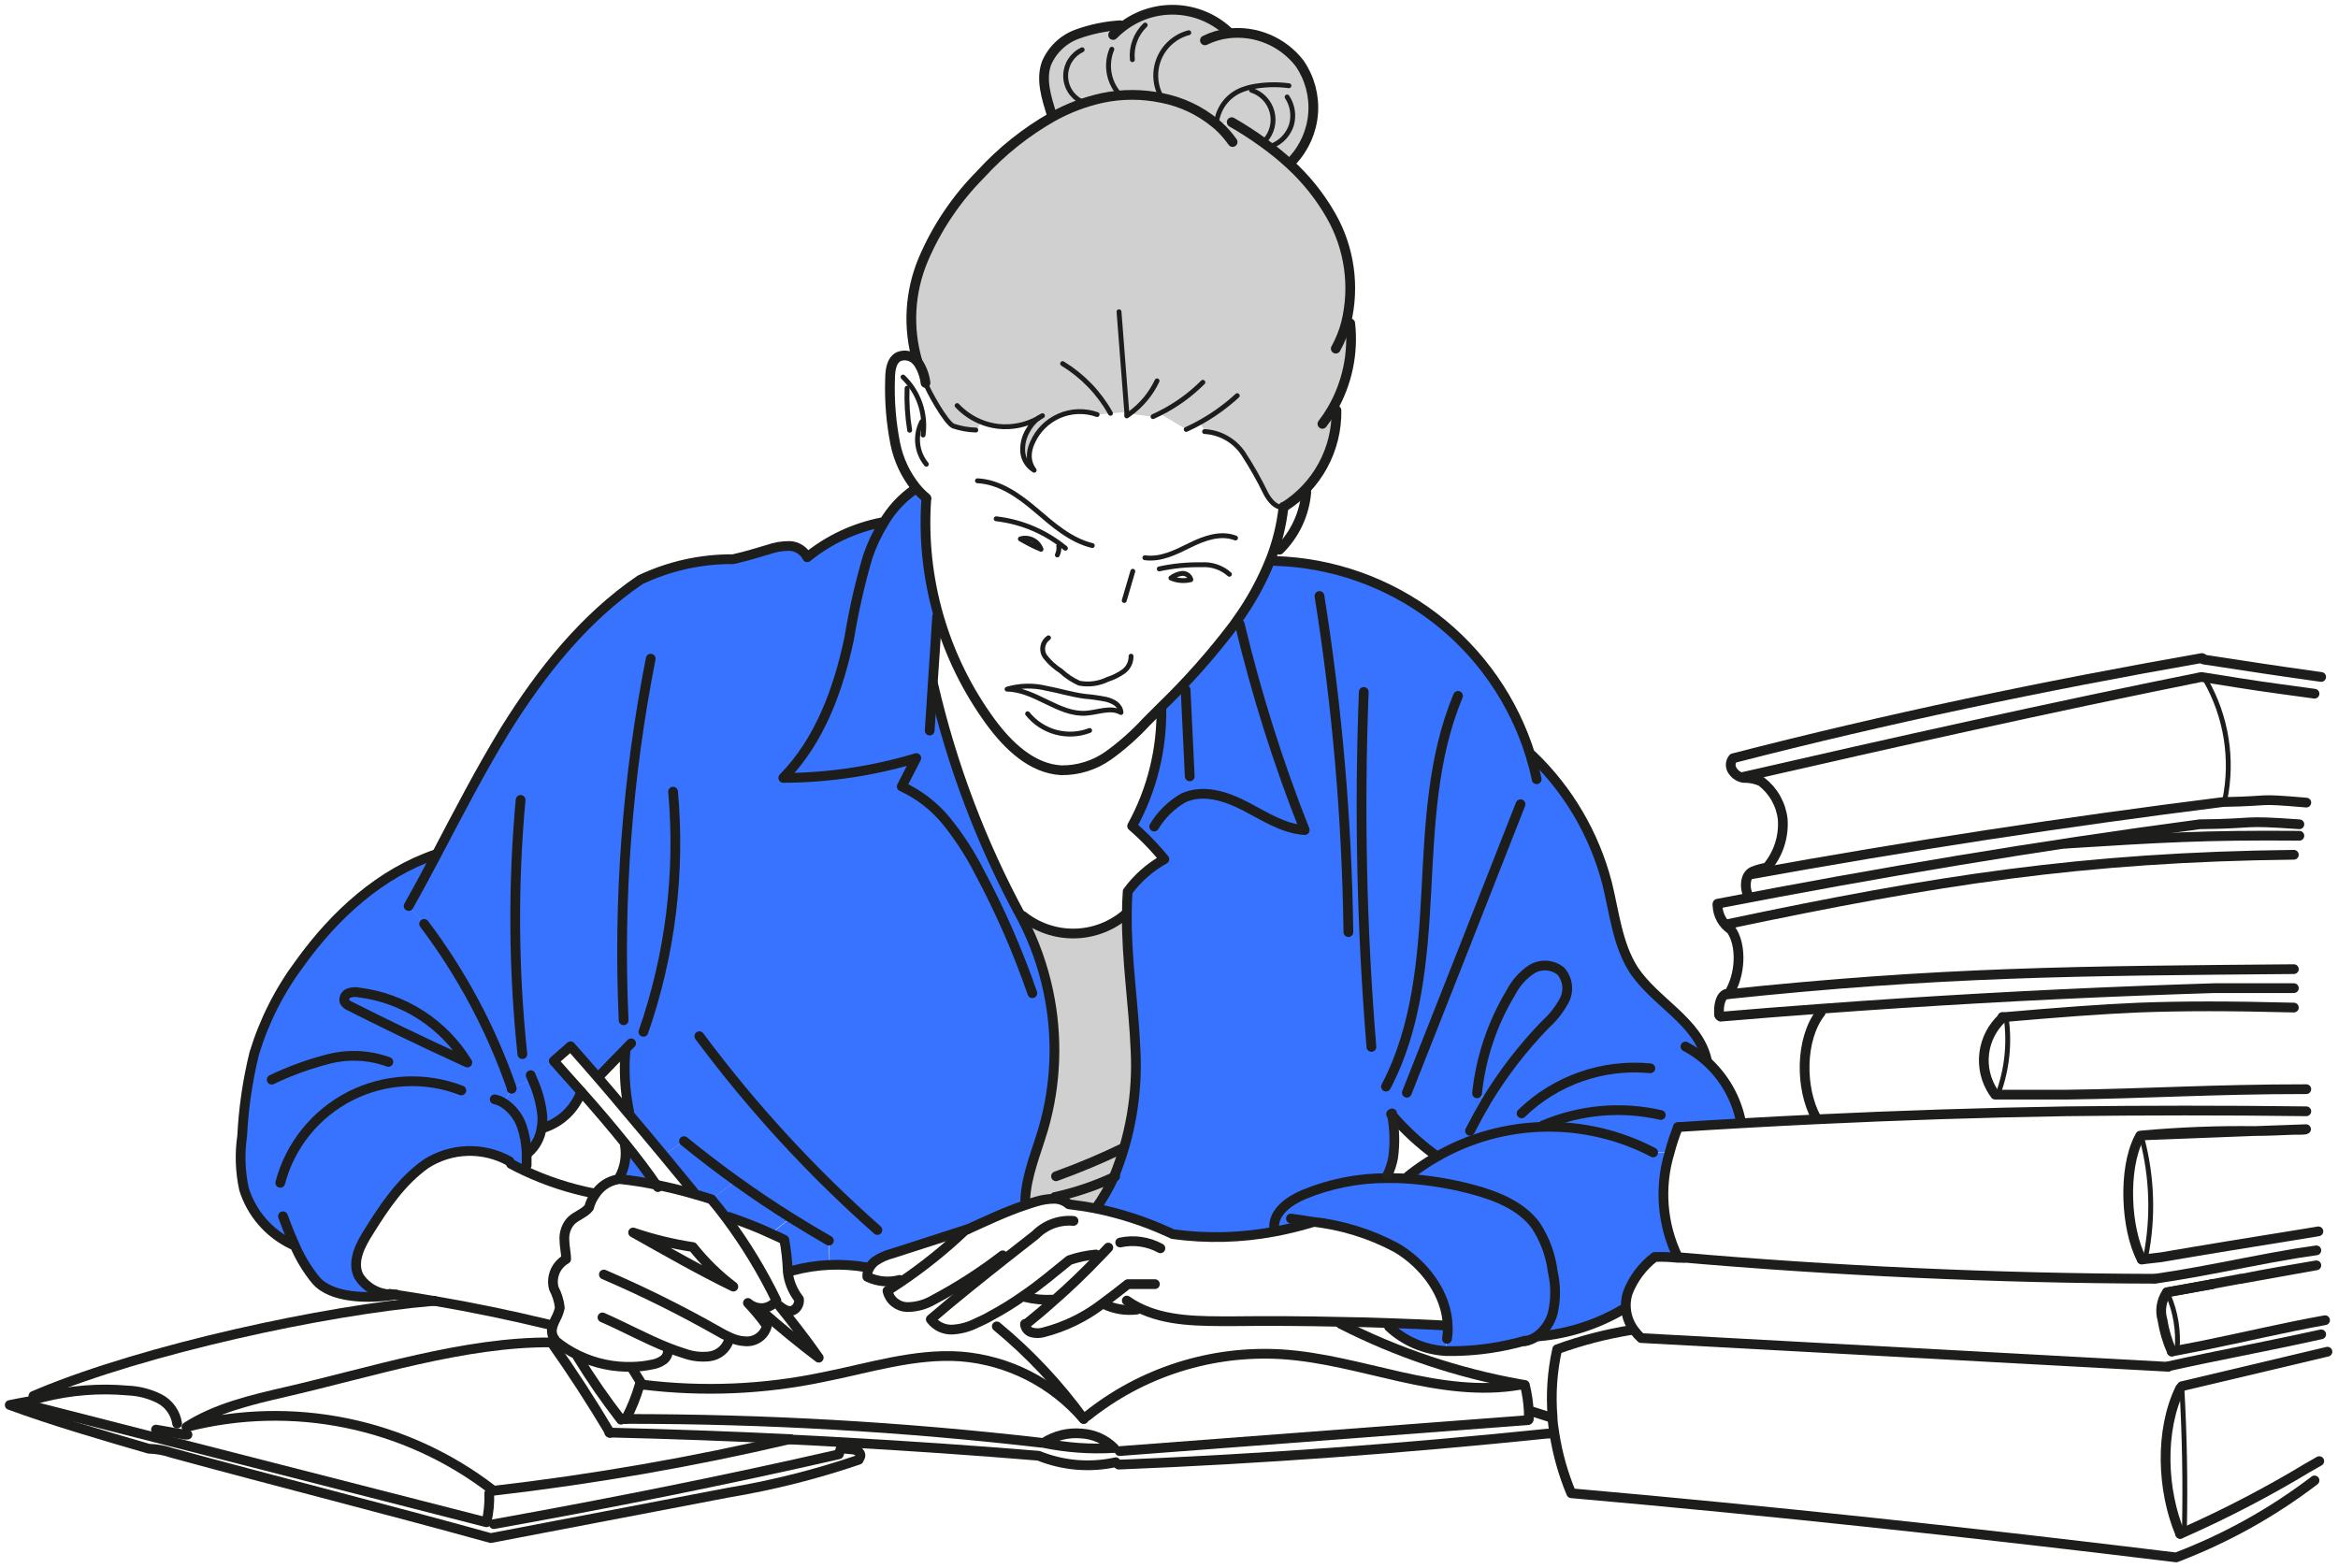 <svg width="240" height="161" viewBox="0 0 240 161" fill="none" xmlns="http://www.w3.org/2000/svg">
<path d="M105.545 44.197C105.151 44.858 104.966 45.624 105.015 46.392C105.044 46.775 105.164 47.145 105.363 47.473C105.562 47.801 105.835 48.078 106.16 48.281C105.866 47.898 105.692 47.436 105.662 46.955C105.643 46.434 105.752 45.917 105.98 45.448C106.515 44.216 107.499 43.232 108.732 42.697C109.964 42.161 111.354 42.113 112.621 42.563L113.989 42.436L115.676 42.309V42.701L115.984 42.478L118.328 42.786L119.029 42.446L121.734 44.059C122.211 43.847 122.689 43.603 123.145 43.348L123.718 44.313C124.491 44.37 125.242 44.602 125.913 44.991C126.584 45.381 127.157 45.918 127.59 46.562C128.456 47.886 129.236 49.264 129.924 50.688C130.305 51.378 130.889 52.12 131.685 52.099C131.69 52.078 131.69 52.056 131.685 52.036C133.36 50.988 134.736 49.525 135.68 47.789C136.624 46.054 137.104 44.104 137.074 42.128L136.586 42.043C138.192 39.388 138.899 36.286 138.601 33.197L138.219 33.091C139.125 29.364 138.571 25.432 136.671 22.101C135.543 20.122 134.111 18.332 132.427 16.797C131.582 16.018 130.689 15.292 129.754 14.623C128.699 13.859 127.605 13.151 126.476 12.502L125.107 12.989C124.999 12.888 124.886 12.793 124.768 12.703C123.189 11.403 121.312 10.517 119.304 10.125C117.279 9.697 115.187 9.697 113.162 10.125C111.396 10.515 109.695 11.158 108.112 12.035C105.339 13.607 102.833 15.608 100.686 17.964C98.18 20.491 96.178 23.471 94.788 26.747C93.407 30.047 93.201 33.72 94.204 37.153C94.245 37.187 94.281 37.226 94.311 37.27C94.737 37.905 95.006 38.632 95.096 39.392C95.329 40.145 97.217 43.518 97.949 43.815C98.696 44.064 99.475 44.204 100.262 44.228L100.676 43.348C101.267 43.603 101.893 43.771 102.532 43.847C103.969 44.008 105.419 43.715 106.68 43.009C106.81 42.906 106.953 42.821 107.105 42.754C106.969 42.849 106.828 42.934 106.68 43.009C106.225 43.324 105.839 43.728 105.545 44.197Z" fill="#D1D0D1"/>
<path d="M51.687 113.252L52.557 111.746V111.65C50.45 105.621 47.419 99.957 43.571 94.859L41.99 93.034C42.967 91.305 43.9 89.555 44.834 87.794C39.116 89.735 34.437 94.031 30.904 98.932C28.802 101.735 27.204 104.883 26.184 108.235C25.501 111.018 25.085 113.859 24.942 116.721C24.676 118.538 24.741 120.389 25.134 122.184C25.523 123.422 26.163 124.566 27.016 125.544C27.869 126.523 28.914 127.314 30.088 127.869L30.3 127.774C30.858 129.125 31.612 130.387 32.538 131.518C34.13 133.406 37.949 133.417 40.389 133.067C39.678 133.085 38.975 132.913 38.353 132.571C37.73 132.228 37.21 131.725 36.845 131.115C36.188 129.619 37.079 127.933 37.906 126.554C39.54 123.987 41.258 121.388 43.741 119.627C45.013 118.804 46.485 118.343 47.999 118.295C49.513 118.246 51.012 118.612 52.334 119.351L52.482 119.617C52.928 119.861 53.395 120.083 53.851 120.306L54.105 119.765C54.105 119.341 54.105 118.917 54.105 118.492C54.073 117.557 53.905 116.632 53.607 115.745C53.272 114.718 52.594 113.838 51.687 113.252ZM35.403 102.825C35.359 102.656 35.378 102.477 35.456 102.321C35.534 102.165 35.666 102.043 35.827 101.976C36.166 101.847 36.535 101.822 36.888 101.902C39.165 102.186 41.348 102.98 43.275 104.225C45.202 105.47 46.823 107.135 48.016 109.094C42.595 106.612 39.306 104.957 36.007 103.302C35.753 103.225 35.537 103.054 35.403 102.825Z" fill="#3773FF"/>
<path d="M35.826 101.976C35.664 102.042 35.532 102.165 35.455 102.321C35.377 102.477 35.358 102.656 35.401 102.825C35.526 103.046 35.725 103.215 35.964 103.302C39.263 104.957 42.552 106.612 47.973 109.094C46.779 107.134 45.158 105.47 43.231 104.225C41.304 102.979 39.121 102.185 36.844 101.902C36.505 101.83 36.151 101.855 35.826 101.976Z" fill="#3773FF"/>
<path d="M64.13 107.8L64.205 107.863C64.025 109.949 64.151 112.05 64.576 114.101L64.427 114.228C65.669 115.692 66.889 117.145 68.098 118.609L70.22 117.166C71.97 118.588 73.763 119.967 75.598 121.282C77.433 122.597 79.311 123.859 81.221 125.058C82.494 125.854 83.788 126.628 85.093 127.381L85.188 129.874C86.442 129.812 87.698 129.894 88.933 130.118H89.273C89.423 129.863 89.621 129.64 89.856 129.46C90.38 129.105 90.961 128.843 91.575 128.686L99.34 126.183C101.356 125.27 103.34 124.337 105.408 123.637L105.228 123.138C105.345 120.592 106.395 118.206 107.106 115.766C108.417 111.188 108.585 106.358 107.594 101.7L105.96 101.913C104.479 97.62 102.66 93.453 100.518 89.449C99.586 87.616 98.466 85.885 97.176 84.283C95.931 82.745 94.348 81.514 92.551 80.687L94.046 77.77C89.624 79.125 85.029 79.832 80.404 79.87C84.159 76.041 86.069 70.769 87.172 65.529C87.632 62.706 88.267 59.915 89.071 57.17C89.475 55.972 90.012 54.822 90.673 53.744L90.493 53.638C87.697 54.19 85.078 55.417 82.865 57.213C82.694 56.877 82.437 56.593 82.12 56.39C81.803 56.187 81.438 56.072 81.062 56.056C80.31 56.049 79.563 56.175 78.855 56.428C77.624 56.799 76.404 57.16 75.259 57.414C71.957 57.39 68.692 58.116 65.711 59.536C60.004 63.418 55.59 68.966 51.92 74.842C49.321 79.085 47.082 83.424 44.791 87.783C43.857 89.544 42.924 91.294 41.948 93.023L43.529 94.848C47.385 99.961 50.42 105.644 52.525 111.693L54.646 110.929C54.583 110.759 54.508 110.6 54.445 110.43L56.821 108.967L58.571 107.45C59.516 108.51 60.439 109.571 61.361 110.632L61.584 110.441C62.422 109.571 63.271 108.67 64.13 107.8Z" fill="#3773FF"/>
<path d="M52.557 111.746L51.687 113.252C52.55 113.819 53.203 114.654 53.544 115.628C53.842 116.515 54.01 117.44 54.042 118.375H54.212C54.99 117.71 55.487 116.773 55.602 115.755C55.676 115.346 55.697 114.929 55.665 114.514C55.527 113.265 55.194 112.044 54.679 110.897L52.557 111.661V111.746Z" fill="#3773FF"/>
<path d="M54.479 110.387C54.543 110.557 54.617 110.716 54.681 110.886C55.196 112.033 55.529 113.253 55.667 114.503C55.699 114.918 55.678 115.335 55.604 115.744H55.88C56.742 115.453 57.528 114.974 58.181 114.341C58.834 113.708 59.338 112.937 59.656 112.085C58.702 111.024 57.747 109.963 56.824 108.902L54.479 110.387Z" fill="#3773FF"/>
<path d="M63.613 120.9V121.059C64.897 121.197 66.18 121.398 67.453 121.664C66.477 120.285 65.395 118.874 64.271 117.421L64.154 117.516C64.371 118.673 64.18 119.869 63.613 120.9Z" fill="#3773FF"/>
<path d="M70.207 117.165L68.086 118.608L71.173 122.352L71.109 122.564C71.746 122.734 72.382 122.935 73.019 123.137L75.586 121.238C73.751 119.965 71.958 118.586 70.207 117.165Z" fill="#3773FF"/>
<path d="M75.588 121.238L73.032 123.095C73.573 123.742 74.093 124.389 74.591 125.068L74.814 124.898C76.299 125.418 77.753 125.959 79.142 126.616L81.211 125.015C79.301 123.848 77.427 122.589 75.588 121.238Z" fill="#3773FF"/>
<path d="M79.141 126.659C79.608 126.857 80.064 127.07 80.51 127.296C80.701 128.322 80.818 129.361 80.86 130.404C80.855 130.443 80.855 130.482 80.86 130.52L81.358 130.457C82.597 130.115 83.872 129.919 85.156 129.873L85.061 127.381C83.756 126.628 82.462 125.853 81.189 125.058L79.141 126.659Z" fill="#3773FF"/>
<path d="M95.781 70.259C95.94 67.862 96.11 65.412 96.237 63.29H96.322C95.202 59.374 94.786 55.291 95.091 51.229C94.704 50.912 94.348 50.556 94.03 50.169L93.871 50.317C92.565 51.226 91.478 52.415 90.689 53.797C90.028 54.857 89.487 55.989 89.076 57.17C88.272 59.911 87.638 62.699 87.177 65.518C86.116 70.758 84.164 76.03 80.409 79.859C85.034 79.846 89.633 79.164 94.062 77.833L92.566 80.75C94.364 81.578 95.947 82.808 97.192 84.346C98.481 85.948 99.601 87.679 100.533 89.512C102.675 93.516 104.495 97.683 105.976 101.976L107.609 101.763C107.063 99.181 106.171 96.683 104.957 94.338L104.83 94.105C100.762 86.606 97.725 78.592 95.802 70.281L95.781 70.259Z" fill="#3773FF"/>
<path d="M104.826 94.084L104.954 94.318C106.167 96.662 107.059 99.16 107.606 101.743C108.597 106.408 108.426 111.246 107.107 115.83C106.397 118.269 105.346 120.656 105.23 123.202L105.41 123.7C105.76 123.573 106.11 123.467 106.471 123.361C107.049 123.185 107.649 123.092 108.253 123.085V122.905C110.345 122.447 112.38 121.76 114.321 120.858C116.021 116.727 116.781 112.271 116.549 107.81C116.358 103.143 115.605 98.476 115.658 93.819H115.594C114.13 95.09 112.267 95.807 110.328 95.846C108.39 95.885 106.499 95.243 104.986 94.031L104.826 94.084Z" fill="#D1D0D1"/>
<path d="M126.062 3.432V3.21C124.591 1.861 122.688 1.08 120.694 1.006C118.7 0.932 116.744 1.57 115.178 2.807L115.019 2.594C113.523 2.684 112.047 2.988 110.637 3.496C109.928 3.748 109.278 4.146 108.73 4.662C108.182 5.179 107.748 5.804 107.455 6.498C106.85 8.185 107.455 10.03 107.975 11.738L108.102 11.971C109.684 11.095 111.385 10.452 113.152 10.062C115.177 9.634 117.269 9.634 119.294 10.062C121.301 10.454 123.179 11.34 124.757 12.64L124.906 12.459C125.015 11.691 125.338 10.969 125.839 10.376C126.34 9.783 126.999 9.343 127.738 9.107C127.96 9.024 128.186 8.957 128.417 8.906L128.491 9.267C129.001 9.43 129.46 9.719 129.828 10.106C130.196 10.494 130.461 10.968 130.597 11.485C130.734 12.002 130.737 12.545 130.609 13.064C130.48 13.582 130.222 14.06 129.86 14.454L129.743 14.613C130.679 15.281 131.571 16.008 132.417 16.787L132.682 16.501C133.924 15.171 134.676 13.457 134.813 11.642C134.95 9.828 134.464 8.02 133.435 6.519C132.581 5.407 131.452 4.538 130.159 3.996C128.866 3.455 127.453 3.261 126.062 3.432Z" fill="#D1D0D1"/>
<path d="M108.272 122.904V123.084C108.836 123.078 109.384 123.278 109.811 123.646L110.426 123.731C111.115 123.816 111.805 123.933 112.548 124.071C113.264 123.074 113.879 122.008 114.383 120.888C112.426 121.783 110.377 122.459 108.272 122.904Z" fill="#D1D0D1"/>
<path d="M114.34 120.857C113.837 121.977 113.222 123.043 112.505 124.039C115.064 124.556 117.556 125.364 119.931 126.447L120.44 126.68C123.922 127.16 127.458 127.071 130.911 126.415L130.847 126.055C130.741 124.432 132.364 123.265 133.86 122.628C136.59 121.495 139.518 120.918 142.474 120.931V120.687C142.761 120.099 142.968 119.474 143.089 118.831C143.287 117.392 143.252 115.931 142.983 114.503V114.28L144.543 112.159C148.418 102.258 152.308 92.386 156.212 82.543L157.867 80.007C157.697 79.191 157.485 78.374 157.241 77.578C155.493 71.911 152.011 66.935 147.285 63.35C142.56 59.765 136.83 57.752 130.9 57.594L130.433 57.414C129.536 59.672 128.36 61.81 126.933 63.778L127.251 64.001C128.97 71.197 131.2 78.262 133.924 85.141C131.717 85.004 129.786 83.71 127.824 82.691C125.861 81.673 123.506 80.898 121.459 81.843C120.228 82.552 119.198 83.563 118.467 84.781L117.056 85.523C117.92 86.341 118.731 87.213 119.485 88.133C118.004 88.953 116.719 90.086 115.719 91.453C115.666 92.217 115.634 92.97 115.634 93.734C115.581 98.39 116.335 103.058 116.526 107.725C116.784 112.21 116.038 116.697 114.34 120.857Z" fill="#3773FF"/>
<path d="M116.221 84.812C116.518 85.067 116.815 85.343 117.101 85.608L118.512 84.865C119.243 83.647 120.273 82.636 121.504 81.927C123.509 80.983 125.874 81.757 127.869 82.776C129.863 83.794 131.762 85.088 133.969 85.226C131.235 78.347 128.994 71.282 127.264 64.085L126.946 63.862C126.85 64.011 126.755 64.149 126.649 64.287C124.391 67.265 121.908 70.067 119.223 72.667C119.301 76.908 118.266 81.096 116.221 84.812Z" fill="#3773FF"/>
<path d="M124.887 12.46L124.738 12.641C124.856 12.73 124.97 12.826 125.078 12.927L126.446 12.439C127.575 13.089 128.67 13.797 129.724 14.561L129.841 14.402C130.203 14.008 130.461 13.53 130.59 13.012C130.719 12.493 130.715 11.95 130.578 11.433C130.442 10.916 130.178 10.442 129.81 10.054C129.442 9.666 128.982 9.378 128.473 9.214L128.398 8.854C128.168 8.905 127.941 8.972 127.719 9.055C126.972 9.295 126.309 9.743 125.808 10.346C125.306 10.949 124.987 11.682 124.887 12.46Z" fill="#D1D0D1"/>
<path d="M156.536 137.702C157.022 137.617 157.48 137.417 157.873 137.119C158.621 136.539 159.161 135.731 159.411 134.817C159.733 133.421 159.733 131.97 159.411 130.574C159.202 128.891 158.614 127.277 157.692 125.854C156.165 123.732 153.555 122.746 151.03 122.078C148.911 121.522 146.744 121.167 144.559 121.017C143.859 121.017 143.159 120.943 142.437 120.953C139.481 120.94 136.553 121.517 133.823 122.65C132.327 123.287 130.704 124.454 130.81 126.077L130.874 126.437C132.138 126.201 133.388 125.896 134.619 125.525V125.419C137.677 125.74 140.642 126.655 143.35 128.113C146.214 129.821 148.495 132.865 148.59 136.111C148.613 136.562 148.588 137.013 148.516 137.458L148.452 138.763C148.76 138.763 149.068 138.763 149.375 138.763C151.798 138.722 154.205 138.365 156.536 137.702Z" fill="#3773FF"/>
<path d="M142.603 135.888V136.281C144.207 137.771 146.283 138.653 148.469 138.774L148.48 137.469C148.552 137.024 148.577 136.572 148.554 136.122H148.31C146.432 136.09 144.523 135.952 142.603 135.888Z" fill="#3773FF"/>
<path d="M175.152 108.903L175.216 108.84C174.325 104.904 169.911 102.931 167.694 99.558C165.986 96.949 165.721 93.682 164.968 90.659C163.669 85.665 161.01 81.131 157.287 77.558L157.118 77.611C157.362 78.407 157.574 79.224 157.743 80.04L156.089 82.576C152.206 92.476 148.316 102.348 144.419 112.192L142.86 114.313V114.536C144.148 116.034 145.604 117.379 147.199 118.546L147.347 118.8C150.719 116.848 154.529 115.781 158.425 115.697C162.32 115.614 166.173 116.517 169.625 118.323H171.269C171.499 117.444 171.783 116.579 172.118 115.735C174.303 115.597 176.468 115.459 178.621 115.342V115.141C178.168 112.742 176.951 110.554 175.152 108.903ZM152.651 112.913L151.59 112.245C151.974 108.585 153.158 105.054 155.059 101.903C155.552 100.94 156.283 100.118 157.181 99.516C157.641 99.23 158.178 99.095 158.718 99.129C159.258 99.163 159.774 99.365 160.194 99.707C160.543 100.112 160.764 100.611 160.828 101.142C160.892 101.673 160.797 102.211 160.555 102.687C160.052 103.631 159.388 104.478 158.592 105.191C156.332 107.537 154.339 110.127 152.651 112.913Z" fill="#3773FF"/>
<path d="M144.54 120.762V121.027C146.726 121.177 148.893 121.532 151.012 122.088C153.537 122.756 156.146 123.753 157.674 125.864C158.596 127.287 159.184 128.901 159.392 130.584C159.714 131.98 159.714 133.431 159.392 134.827C159.143 135.741 158.603 136.549 157.854 137.129V137.182C160.934 136.912 163.913 135.955 166.574 134.382H166.903C166.848 133.792 166.913 133.196 167.094 132.632C167.661 131.191 168.611 129.933 169.842 128.993C170.621 128.966 171.401 128.994 172.176 129.078C170.553 125.734 170.25 121.901 171.327 118.343H169.683C166.231 116.537 162.378 115.634 158.482 115.718C154.587 115.801 150.776 116.869 147.405 118.821C146.4 119.391 145.442 120.04 144.54 120.762Z" fill="#3773FF"/>
<path d="M151.59 112.243L152.651 112.911C154.348 110.123 156.352 107.533 158.623 105.189C159.419 104.476 160.084 103.629 160.586 102.686C160.828 102.209 160.924 101.671 160.859 101.14C160.795 100.61 160.574 100.11 160.225 99.705C159.806 99.364 159.29 99.162 158.749 99.127C158.209 99.093 157.672 99.228 157.213 99.514C156.314 100.116 155.584 100.938 155.091 101.901C153.179 105.049 151.983 108.58 151.59 112.243Z" fill="#3773FF"/>
<path d="M132.312 8.801C131.009 8.629 129.686 8.675 128.398 8.939C128.167 8.99 127.94 9.057 127.719 9.14C126.979 9.376 126.321 9.816 125.82 10.409C125.319 11.001 124.996 11.724 124.887 12.492" stroke="#1D1D1B" stroke-width="0.5" stroke-linecap="round" stroke-linejoin="round"/>
<path d="M128.473 9.266C128.982 9.429 129.442 9.718 129.81 10.105C130.178 10.493 130.442 10.967 130.578 11.484C130.715 12.001 130.719 12.544 130.59 13.063C130.461 13.582 130.203 14.06 129.841 14.453" stroke="#1D1D1B" stroke-width="0.5" stroke-linecap="round" stroke-linejoin="round"/>
<path d="M132.124 9.956C132.402 10.375 132.585 10.849 132.662 11.345C132.739 11.841 132.708 12.348 132.57 12.831C132.419 13.304 132.167 13.738 131.832 14.104C131.497 14.471 131.086 14.76 130.629 14.952" stroke="#1D1D1B" stroke-width="0.5" stroke-linecap="round" stroke-linejoin="round"/>
<path d="M122.031 3.357C121.351 3.535 120.722 3.869 120.193 4.331C119.664 4.793 119.249 5.372 118.982 6.022C118.714 6.672 118.601 7.375 118.652 8.076C118.703 8.777 118.915 9.457 119.273 10.061V10.136" stroke="#1D1D1B" stroke-width="0.5" stroke-linecap="round" stroke-linejoin="round"/>
<path d="M117.555 2.572C117.081 3.026 116.716 3.582 116.488 4.198C116.261 4.813 116.175 5.473 116.239 6.126" stroke="#1D1D1B" stroke-width="0.5" stroke-linecap="round" stroke-linejoin="round"/>
<path d="M114.132 5.055C113.819 5.801 113.719 6.619 113.842 7.418C113.966 8.218 114.308 8.968 114.832 9.584" stroke="#1D1D1B" stroke-width="0.5" stroke-linecap="round" stroke-linejoin="round"/>
<path d="M110.99 10.413C110.501 10.159 110.091 9.774 109.809 9.3C109.526 8.826 109.382 8.283 109.392 7.731C109.402 7.18 109.566 6.642 109.865 6.178C110.164 5.715 110.587 5.345 111.086 5.109" stroke="#1D1D1B" stroke-width="0.5" stroke-linecap="round" stroke-linejoin="round"/>
<path d="M238.273 69.506C232.322 68.668 232.142 68.615 226.201 67.713C226.196 67.692 226.196 67.67 226.201 67.649" stroke="#1D1D1B" stroke-linecap="round" stroke-linejoin="round"/>
<path d="M226.027 67.564C209.807 70.407 193.692 73.78 177.907 77.853C177.748 78.044 177.661 78.284 177.661 78.532C177.661 78.78 177.748 79.021 177.907 79.211C178.161 79.561 178.542 79.796 178.968 79.869H179.137C179.712 79.876 180.28 80.002 180.803 80.24C181.411 80.705 181.918 81.287 182.296 81.952C182.673 82.618 182.912 83.352 182.999 84.112C183.13 85.915 182.547 87.698 181.376 89.076C180.877 89.152 180.389 89.287 179.923 89.479C179.822 89.525 179.729 89.585 179.647 89.66C179.487 89.815 179.371 90.008 179.307 90.222C179.148 90.778 179.193 91.372 179.435 91.898" stroke="#1D1D1B" stroke-linecap="round" stroke-linejoin="round"/>
<path d="M176.309 92.789C192.742 89.607 209.195 86.838 225.798 84.632C232.11 84.558 229.734 84.187 236.035 84.632" stroke="#1D1D1B" stroke-linecap="round" stroke-linejoin="round"/>
<path d="M236.035 85.811C226.35 85.726 221.735 86.013 212.07 86.617" stroke="#1D1D1B" stroke-linecap="round" stroke-linejoin="round"/>
<path d="M176.464 104.14L176.634 104.384C180.028 104.097 183.444 103.822 186.86 103.578C197.713 102.771 208.65 102.156 219.513 101.732C222.123 101.626 224.722 101.541 227.311 101.456H235.469" stroke="#1D1D1B" stroke-linecap="round" stroke-linejoin="round"/>
<path d="M176.496 104.266C176.496 104.266 176.496 104.266 176.496 104.204" stroke="#1D1D1B" stroke-linecap="round" stroke-linejoin="round"/>
<path d="M176.305 92.96C176.319 93.456 176.453 93.942 176.695 94.376C176.937 94.809 177.28 95.179 177.694 95.453C178.819 97.044 178.691 100.12 177.45 102.05C177.373 102.034 177.294 102.034 177.217 102.05C176.538 102.273 176.421 103.376 176.464 104.076" stroke="#1D1D1B" stroke-linecap="round" stroke-linejoin="round"/>
<path d="M186.898 103.959C184.777 106.685 184.777 111.724 186.432 114.779" stroke="#1D1D1B" stroke-linecap="round" stroke-linejoin="round"/>
<path d="M205.586 104.479C204.538 105.428 203.864 106.721 203.687 108.124C203.51 109.527 203.841 110.947 204.621 112.127" stroke="#1D1D1B" stroke-linecap="round" stroke-linejoin="round"/>
<path d="M236.746 114.1C228.312 113.994 220.176 114.004 212.113 114.1C203.563 114.238 195.086 114.513 186.44 114.927C183.894 115.047 181.327 115.182 178.738 115.33C176.617 115.447 174.421 115.585 172.235 115.723" stroke="#1D1D1B" stroke-linecap="round" stroke-linejoin="round"/>
<path d="M219.694 116.603C219.649 116.678 219.61 116.756 219.577 116.836C217.922 120.019 218.198 126.15 219.832 129.258" stroke="#1D1D1B" stroke-linecap="round" stroke-linejoin="round"/>
<path d="M172.235 115.754C171.899 116.599 171.616 117.463 171.386 118.343C170.308 121.9 170.611 125.733 172.235 129.077C188.254 130.478 205.015 131.252 221.098 131.294" stroke="#1D1D1B" stroke-linecap="round" stroke-linejoin="round"/>
<path d="M237.777 128.378C237.077 128.474 236.388 128.59 235.656 128.696C232.208 129.269 228.834 129.991 225.418 130.606C224.05 130.85 222.671 131.083 221.281 131.285" stroke="#1D1D1B" stroke-linecap="round" stroke-linejoin="round"/>
<path d="M172.88 129.142H172.19C171.415 129.059 170.635 129.03 169.856 129.057C168.626 129.997 167.676 131.255 167.109 132.696C166.893 133.348 166.839 134.044 166.952 134.722C167.065 135.4 167.341 136.041 167.756 136.589C167.966 136.876 168.204 137.143 168.467 137.384L222.57 140.333" stroke="#1D1D1B" stroke-linecap="round" stroke-linejoin="round"/>
<path d="M222.443 132.686L222.39 132.76C222.127 133.159 221.954 133.61 221.883 134.083C221.812 134.555 221.843 135.038 221.976 135.497C222.155 136.623 222.479 137.721 222.941 138.764" stroke="#1D1D1B" stroke-linecap="round" stroke-linejoin="round"/>
<path d="M238.273 137.002C234.369 137.872 230.434 138.625 226.509 139.441C225.204 139.707 223.899 139.993 222.594 140.279" stroke="#1D1D1B" stroke-linecap="round" stroke-linejoin="round"/>
<path d="M223.801 142.539C221.679 146.888 221.923 153.008 223.801 157.485" stroke="#1D1D1B" stroke-linecap="round" stroke-linejoin="round"/>
<path d="M219.906 116.996C220.925 120.907 221.052 124.996 220.278 128.962" stroke="#1D1D1B" stroke-width="0.5" stroke-linecap="round" stroke-linejoin="round"/>
<path d="M222.551 132.907C223.331 134.691 223.651 136.642 223.484 138.582" stroke="#1D1D1B" stroke-width="0.5" stroke-linecap="round" stroke-linejoin="round"/>
<path d="M223.973 142.453V142.527C224.249 147.336 224.337 152.145 224.238 156.954" stroke="#1D1D1B" stroke-width="0.5" stroke-linecap="round" stroke-linejoin="round"/>
<path d="M167.52 136.546C164.907 136.963 162.338 137.627 159.85 138.53C159.339 140.808 159.178 143.151 159.373 145.478C159.373 146.04 159.479 146.623 159.564 147.196C159.891 149.299 160.471 151.354 161.293 153.317C182.022 155.141 202.73 157.379 223.385 159.904C228.477 157.969 233.261 155.307 237.59 152.001" stroke="#1D1D1B" stroke-linecap="round" stroke-linejoin="round"/>
<path d="M130.902 57.595C136.81 57.779 142.512 59.804 147.212 63.388C151.912 66.971 155.375 71.933 157.116 77.58C157.36 78.375 157.572 79.192 157.742 80.009" stroke="#1D1D1B" stroke-linecap="round" stroke-linejoin="round"/>
<path d="M157.282 77.558C161.005 81.131 163.664 85.665 164.963 90.659C165.716 93.682 166.024 96.949 167.689 99.558C169.907 102.931 174.32 104.862 175.211 108.84" stroke="#1D1D1B" stroke-linecap="round" stroke-linejoin="round"/>
<path d="M173.018 107.45C173.783 107.853 174.495 108.348 175.14 108.924C176.982 110.565 178.238 112.763 178.715 115.183" stroke="#1D1D1B" stroke-linecap="round" stroke-linejoin="round"/>
<path d="M156.086 82.575C152.203 92.475 148.313 102.348 144.417 112.191" stroke="#1D1D1B" stroke-linecap="round" stroke-linejoin="round"/>
<path d="M149.668 71.448C147.016 77.813 146.772 84.782 146.411 91.603C146.05 98.423 145.467 105.509 142.274 111.566" stroke="#1D1D1B" stroke-linecap="round" stroke-linejoin="round"/>
<path d="M139.992 71.044C139.522 83.198 139.784 95.369 140.777 107.491" stroke="#1D1D1B" stroke-linecap="round" stroke-linejoin="round"/>
<path d="M135.444 61.19C137.265 72.609 138.258 84.144 138.414 95.706" stroke="#1D1D1B" stroke-linecap="round" stroke-linejoin="round"/>
<path d="M150.9 116.106C151.441 115.045 152.025 113.984 152.651 112.924C154.348 110.136 156.352 107.546 158.623 105.201C159.419 104.489 160.084 103.641 160.586 102.698C160.828 102.222 160.924 101.684 160.859 101.153C160.795 100.622 160.574 100.122 160.225 99.717C159.806 99.376 159.29 99.174 158.749 99.14C158.209 99.106 157.672 99.241 157.213 99.526C156.314 100.129 155.584 100.95 155.091 101.913C153.19 105.064 152.005 108.595 151.622 112.255" stroke="#1D1D1B" stroke-linecap="round" stroke-linejoin="round"/>
<path d="M169.41 109.687C167.003 109.453 164.574 109.745 162.292 110.544C160.009 111.343 157.928 112.628 156.192 114.312" stroke="#1D1D1B" stroke-linecap="round" stroke-linejoin="round"/>
<path d="M170.484 114.481C166.449 113.554 162.224 113.925 158.412 115.542" stroke="#1D1D1B" stroke-linecap="round" stroke-linejoin="round"/>
<path d="M169.699 118.322C166.247 116.516 162.394 115.613 158.499 115.696C154.604 115.779 150.793 116.847 147.421 118.799C146.412 119.375 145.451 120.032 144.546 120.761" stroke="#1D1D1B" stroke-linecap="round" stroke-linejoin="round"/>
<path d="M142.797 114.386C142.837 114.441 142.883 114.491 142.935 114.535C144.223 116.032 145.679 117.378 147.273 118.545" stroke="#1D1D1B" stroke-linecap="round" stroke-linejoin="round"/>
<path d="M130.795 126.086C130.688 124.463 132.312 123.297 133.807 122.66C136.537 121.526 139.466 120.949 142.422 120.963C143.132 120.963 143.832 120.963 144.543 121.027C146.729 121.176 148.895 121.532 151.014 122.087C153.539 122.756 156.149 123.753 157.677 125.864C158.599 127.287 159.186 128.901 159.395 130.584C159.717 131.98 159.717 133.431 159.395 134.827C159.146 135.741 158.606 136.548 157.857 137.129C157.464 137.427 157.006 137.627 156.52 137.712" stroke="#1D1D1B" stroke-linecap="round" stroke-linejoin="round"/>
<path d="M132.516 125.112C133.216 125.207 133.927 125.313 134.637 125.43C137.695 125.751 140.661 126.666 143.368 128.124C146.233 129.832 148.513 132.876 148.609 136.122C148.632 136.573 148.607 137.024 148.535 137.47" stroke="#1D1D1B" stroke-linecap="round" stroke-linejoin="round"/>
<path d="M166.633 134.412C163.972 135.986 160.992 136.942 157.913 137.213" stroke="#1D1D1B" stroke-linecap="round" stroke-linejoin="round"/>
<path d="M156.699 137.659H156.529C154.202 138.321 151.799 138.678 149.379 138.72C149.072 138.72 148.764 138.72 148.456 138.72C146.27 138.6 144.194 137.718 142.59 136.227" stroke="#1D1D1B" stroke-linecap="round" stroke-linejoin="round"/>
<path d="M148.352 136.089C146.431 135.994 144.522 135.909 142.602 135.845C140.936 135.782 139.281 135.739 137.626 135.718C133.935 135.633 130.253 135.612 126.562 135.654C123.252 135.654 119.708 135.707 116.812 134.222C116.414 134.021 116.031 133.79 115.667 133.533" stroke="#1D1D1B" stroke-linecap="round" stroke-linejoin="round"/>
<path d="M134.605 125.535C133.375 125.907 132.124 126.211 130.861 126.447C127.408 127.103 123.871 127.192 120.39 126.713L119.881 126.479C117.505 125.396 115.014 124.588 112.455 124.071C111.744 123.933 111.054 123.817 110.333 123.732L109.718 123.647C109.291 123.278 108.744 123.078 108.18 123.085C107.575 123.092 106.975 123.185 106.397 123.361C106.037 123.467 105.686 123.573 105.336 123.7C103.215 124.4 101.284 125.334 99.268 126.246L99.035 126.352C96.983 128.3 94.772 130.074 92.426 131.656L91.1 132.536C91.2 132.994 91.449 133.405 91.808 133.707C92.167 134.008 92.615 134.182 93.084 134.202C94.025 134.207 94.952 133.962 95.767 133.491C98.28 132.161 100.675 130.621 102.928 128.887" stroke="#1D1D1B" stroke-linecap="round" stroke-linejoin="round"/>
<path d="M110.198 125.355C109.484 125.292 108.766 125.386 108.093 125.632C107.42 125.878 106.809 126.269 106.305 126.777L103.249 129.174C100.661 131.221 98.083 133.279 95.547 135.454C95.801 135.797 96.135 136.073 96.519 136.258C96.904 136.442 97.328 136.531 97.754 136.514C98.608 136.467 99.442 136.243 100.205 135.857C100.714 135.623 101.266 135.379 101.711 135.104C102.898 134.471 104.042 133.762 105.138 132.982C106.708 131.921 108.225 130.627 109.763 129.386C110.648 129.08 111.567 128.885 112.5 128.803" stroke="#1D1D1B" stroke-linecap="round" stroke-linejoin="round"/>
<path d="M119.117 128.167C117.859 127.477 116.393 127.266 114.99 127.573" stroke="#1D1D1B" stroke-linecap="round" stroke-linejoin="round"/>
<path d="M113.77 128.092C113.462 128.42 113.154 128.749 112.825 129.078C111.34 130.641 109.784 132.133 108.158 133.554C107.213 134.403 106.237 135.22 105.251 136.015" stroke="#1D1D1B" stroke-linecap="round" stroke-linejoin="round"/>
<path d="M118.555 131.847C117.6 131.847 116.635 131.847 115.775 131.847C114.958 132.494 114.12 133.152 113.261 133.778C111.436 135.199 109.338 136.228 107.097 136.801C106.708 136.907 106.298 136.907 105.909 136.801C105.725 136.751 105.561 136.646 105.438 136.5C105.315 136.354 105.239 136.174 105.22 135.984V135.931" stroke="#1D1D1B" stroke-linecap="round" stroke-linejoin="round"/>
<path d="M116.715 134.456C115.561 134.604 114.388 134.413 113.341 133.904" stroke="#1D1D1B" stroke-linecap="round" stroke-linejoin="round"/>
<path d="M108.051 133.437C107.113 133.49 106.173 133.404 105.261 133.183" stroke="#1D1D1B" stroke-linecap="round" stroke-linejoin="round"/>
<path d="M92.341 131.412C91.235 131.707 90.06 131.594 89.031 131.094C89.005 130.759 89.087 130.424 89.264 130.139C89.415 129.884 89.613 129.661 89.848 129.481C90.372 129.126 90.953 128.864 91.567 128.707L99.332 126.204" stroke="#1D1D1B" stroke-linecap="round" stroke-linejoin="round"/>
<path d="M127.261 64.086C128.98 71.282 131.21 78.347 133.934 85.227C131.727 85.089 129.796 83.795 127.834 82.777C125.871 81.758 123.516 80.984 121.469 81.928C120.238 82.637 119.208 83.648 118.477 84.866" stroke="#1D1D1B" stroke-linecap="round" stroke-linejoin="round"/>
<path d="M121.705 70.832C121.853 73.788 121.995 76.748 122.129 79.711" stroke="#1D1D1B" stroke-linecap="round" stroke-linejoin="round"/>
<path d="M119.216 72.688C119.29 76.922 118.255 81.102 116.214 84.812C116.511 85.067 116.808 85.343 117.094 85.608C117.958 86.426 118.769 87.297 119.523 88.217C118.042 89.038 116.757 90.171 115.757 91.537C115.704 92.301 115.673 93.054 115.673 93.818C115.619 98.475 116.373 103.142 116.564 107.809C116.796 112.27 116.035 116.726 114.336 120.857C113.832 121.976 113.217 123.042 112.501 124.039" stroke="#1D1D1B" stroke-linecap="round" stroke-linejoin="round"/>
<path d="M115.309 117.867C113.059 118.956 110.754 119.926 108.402 120.773" stroke="#1D1D1B" stroke-linecap="round" stroke-linejoin="round"/>
<path d="M114.469 120.794L114.341 120.858C112.4 121.761 110.365 122.447 108.273 122.905" stroke="#1D1D1B" stroke-linecap="round" stroke-linejoin="round"/>
<path d="M105.24 123.202C105.356 120.656 106.407 118.269 107.117 115.83C108.429 111.252 108.596 106.422 107.605 101.764C107.059 99.181 106.167 96.684 104.953 94.339L104.826 94.105C100.758 86.606 97.721 78.593 95.798 70.281" stroke="#1D1D1B" stroke-linecap="round" stroke-linejoin="round"/>
<path d="M95.435 75.012C95.531 73.538 95.637 71.915 95.743 70.26C95.902 67.863 96.072 65.412 96.199 63.291" stroke="#1D1D1B" stroke-linecap="round" stroke-linejoin="round"/>
<path d="M105.973 101.976C104.492 97.684 102.672 93.516 100.53 89.513C99.598 87.68 98.478 85.948 97.189 84.347C95.944 82.809 94.361 81.578 92.563 80.751L94.059 77.834C89.63 79.168 85.031 79.854 80.406 79.87C84.161 76.041 86.071 70.769 87.174 65.529C87.635 62.706 88.269 59.915 89.073 57.17C89.477 55.972 90.014 54.822 90.675 53.744C91.464 52.362 92.551 51.174 93.858 50.265" stroke="#1D1D1B" stroke-linecap="round" stroke-linejoin="round"/>
<path d="M90.492 53.638C87.696 54.19 85.078 55.417 82.865 57.213C82.694 56.877 82.436 56.593 82.12 56.39C81.803 56.187 81.437 56.072 81.061 56.056C80.309 56.049 79.562 56.175 78.855 56.428C77.624 56.799 76.404 57.16 75.258 57.414C71.956 57.39 68.692 58.116 65.711 59.536C60.003 63.418 55.59 68.966 51.919 74.842C49.32 79.085 47.082 83.424 44.791 87.783C43.857 89.544 42.923 91.294 41.947 93.023" stroke="#1D1D1B" stroke-linecap="round" stroke-linejoin="round"/>
<path d="M69.093 81.281C69.84 89.624 68.802 98.031 66.049 105.943" stroke="#1D1D1B" stroke-linecap="round" stroke-linejoin="round"/>
<path d="M66.797 67.63C64.387 79.849 63.454 92.314 64.017 104.756" stroke="#1D1D1B" stroke-linecap="round" stroke-linejoin="round"/>
<path d="M53.441 82.129C52.647 90.816 52.707 99.559 53.621 108.234" stroke="#1D1D1B" stroke-linecap="round" stroke-linejoin="round"/>
<path d="M43.538 94.859C47.389 99.969 50.421 105.649 52.523 111.693V111.788" stroke="#1D1D1B" stroke-linecap="round" stroke-linejoin="round"/>
<path d="M47.973 109.093C46.779 107.134 45.158 105.469 43.231 104.224C41.304 102.979 39.121 102.185 36.844 101.901C36.491 101.821 36.122 101.847 35.783 101.976C35.622 102.042 35.49 102.164 35.412 102.32C35.334 102.476 35.315 102.655 35.359 102.824C35.483 103.045 35.683 103.215 35.921 103.302C39.21 104.956 42.552 106.611 47.973 109.093Z" stroke="#1D1D1B" stroke-linecap="round" stroke-linejoin="round"/>
<path d="M54.477 110.387C54.541 110.557 54.615 110.716 54.679 110.886C55.194 112.033 55.527 113.253 55.665 114.503C55.697 114.918 55.676 115.335 55.602 115.744C55.487 116.762 54.99 117.699 54.212 118.364" stroke="#1D1D1B" stroke-linecap="round" stroke-linejoin="round"/>
<path d="M54.062 119.649C54.062 119.224 54.062 118.8 54.062 118.376C54.03 117.441 53.862 116.515 53.564 115.629C53.223 114.654 52.571 113.819 51.707 113.252C51.423 113.076 51.111 112.947 50.784 112.871" stroke="#1D1D1B" stroke-linecap="round" stroke-linejoin="round"/>
<path d="M52.301 119.234C50.979 118.495 49.48 118.129 47.966 118.178C46.452 118.226 44.98 118.687 43.708 119.51C41.225 121.271 39.464 123.87 37.873 126.437C36.993 127.816 36.102 129.503 36.812 130.998C37.175 131.588 37.684 132.074 38.29 132.408C38.896 132.743 39.578 132.915 40.271 132.908C40.398 132.918 40.525 132.918 40.653 132.908" stroke="#1D1D1B" stroke-linecap="round" stroke-linejoin="round"/>
<path d="M47.355 111.958C45.519 111.247 43.553 110.931 41.586 111.032C39.619 111.132 37.695 111.647 35.941 112.542C34.186 113.437 32.641 114.693 31.405 116.226C30.169 117.76 29.271 119.537 28.769 121.441" stroke="#1D1D1B" stroke-linecap="round" stroke-linejoin="round"/>
<path d="M40.27 132.982C37.83 133.332 34.011 133.322 32.419 131.434C31.493 130.302 30.738 129.041 30.181 127.689C29.756 126.766 29.396 125.822 29.046 124.878" stroke="#1D1D1B" stroke-linecap="round" stroke-linejoin="round"/>
<path d="M30.004 127.784C28.831 127.229 27.785 126.438 26.932 125.459C26.08 124.481 25.439 123.337 25.05 122.099C24.657 120.304 24.592 118.453 24.859 116.636C25.002 113.774 25.418 110.933 26.1 108.15C27.12 104.798 28.718 101.65 30.821 98.847C34.354 93.946 39.032 89.65 44.75 87.709" stroke="#1D1D1B" stroke-linecap="round" stroke-linejoin="round"/>
<path d="M39.867 109.03C37.896 108.316 35.756 108.213 33.725 108.733C31.715 109.245 29.76 109.956 27.89 110.854" stroke="#1D1D1B" stroke-linecap="round" stroke-linejoin="round"/>
<path d="M71.184 122.353L68.097 118.609C66.887 117.145 65.667 115.691 64.426 114.228C63.422 113.018 62.4 111.813 61.36 110.61C60.437 109.55 59.514 108.489 58.57 107.428L56.851 108.934C57.774 109.995 58.729 111.056 59.684 112.117C61.222 113.846 62.782 115.67 64.246 117.495C65.381 118.906 66.463 120.316 67.428 121.738L67.534 121.886" stroke="#1D1D1B" stroke-linecap="round" stroke-linejoin="round"/>
<path d="M63.61 121.059C64.894 121.196 66.177 121.398 67.45 121.663C68.723 121.928 69.901 122.204 71.121 122.565C71.757 122.735 72.394 122.936 73.03 123.138C73.571 123.785 74.091 124.432 74.59 125.111C76.553 127.753 78.265 130.572 79.703 133.533C79.538 133.749 79.331 133.93 79.094 134.063C78.856 134.196 78.594 134.279 78.324 134.307C78.296 134.313 78.267 134.313 78.239 134.307C77.702 134.322 77.178 134.133 76.775 133.777C77.482 134.517 78.135 135.308 78.727 136.142C78.598 136.632 78.299 137.059 77.882 137.347C77.466 137.635 76.96 137.764 76.457 137.712C75.939 137.681 75.431 137.551 74.961 137.33C74.513 137.13 74.078 136.903 73.656 136.652C69.875 134.509 65.98 132.576 61.987 130.86" stroke="#1D1D1B" stroke-linecap="round" stroke-linejoin="round"/>
<path d="M75.281 132.102C73.731 130.926 72.334 129.561 71.123 128.039C69.038 127.724 66.986 127.224 64.991 126.543C68.46 128.495 71.929 130.479 75.281 132.102Z" stroke="#1D1D1B" stroke-linecap="round" stroke-linejoin="round"/>
<path d="M74.814 124.941C76.299 125.461 77.752 126.002 79.142 126.66C79.609 126.858 80.065 127.07 80.51 127.296C80.702 128.322 80.819 129.361 80.86 130.404C80.855 130.443 80.855 130.482 80.86 130.521C80.965 131.566 81.366 132.56 82.017 133.385C82.041 133.586 82.012 133.791 81.932 133.977C81.852 134.163 81.724 134.325 81.561 134.446C81.232 134.679 80.775 134.721 80.022 134.096C81.401 135.835 82.791 137.586 84.043 139.399C82.049 137.893 80.118 136.302 78.24 134.647" stroke="#1D1D1B" stroke-linecap="round" stroke-linejoin="round"/>
<path d="M74.785 137.724C74.627 138.131 74.363 138.489 74.02 138.76C73.676 139.03 73.266 139.204 72.833 139.262C71.963 139.364 71.08 139.263 70.255 138.965C69.704 138.795 69.163 138.604 68.632 138.392C66.32 137.48 64.134 136.27 61.843 135.263" stroke="#1D1D1B" stroke-linecap="round" stroke-linejoin="round"/>
<path d="M68.556 138.582C68.578 138.785 68.546 138.991 68.462 139.177C68.378 139.364 68.245 139.525 68.078 139.643C67.739 139.879 67.351 140.035 66.943 140.099C66.287 140.24 65.619 140.318 64.949 140.332C63.025 140.4 61.114 140 59.379 139.165C58.51 138.754 57.698 138.234 56.96 137.617" stroke="#1D1D1B" stroke-linecap="round" stroke-linejoin="round"/>
<path d="M63.355 121.101C62.891 121.189 62.45 121.373 62.059 121.639C61.669 121.905 61.337 122.249 61.085 122.649C60.8 123.049 60.591 123.499 60.47 123.975C59.982 124.601 59.133 124.813 58.592 125.375C58.136 125.895 57.9 126.573 57.934 127.264C57.934 127.942 58.115 128.611 58.115 129.279C57.602 129.569 57.2 130.021 56.971 130.564C56.743 131.108 56.701 131.711 56.852 132.281C57.179 132.898 57.388 133.571 57.468 134.264C57.391 134.634 57.262 134.991 57.086 135.325C56.947 135.584 56.831 135.854 56.736 136.131L56.672 136.407C56.637 136.591 56.641 136.781 56.683 136.963C56.725 137.146 56.804 137.318 56.916 137.468" stroke="#1D1D1B" stroke-linecap="round" stroke-linejoin="round"/>
<path d="M52.449 119.499C52.895 119.743 53.361 119.966 53.818 120.189C56.07 121.247 58.442 122.027 60.883 122.512" stroke="#1D1D1B" stroke-linecap="round" stroke-linejoin="round"/>
<path d="M44.516 133.565C43.232 133.342 41.948 133.13 40.654 132.939L39.996 132.843" stroke="#1D1D1B" stroke-linecap="round" stroke-linejoin="round"/>
<path d="M56.246 135.973C52.385 135.039 48.495 134.237 44.577 133.565" stroke="#1D1D1B" stroke-linecap="round" stroke-linejoin="round"/>
<path d="M237.59 71.225C231.67 70.419 232.02 70.472 226.44 69.581L225.984 69.507C210.687 72.583 194.158 76.274 178.946 79.764" stroke="#1D1D1B" stroke-linecap="round" stroke-linejoin="round"/>
<path d="M226.421 69.857C228.539 73.575 229.236 77.936 228.384 82.129" stroke="#1D1D1B" stroke-width="0.5" stroke-linecap="round" stroke-linejoin="round"/>
<path d="M236.746 82.405C231.251 81.938 233.564 82.246 228.387 82.341H228.238C212.007 84.378 195.847 86.853 179.757 89.767" stroke="#1D1D1B" stroke-linecap="round" stroke-linejoin="round"/>
<path d="M235.469 87.762C213.795 88.006 198.615 90.393 177.408 94.869" stroke="#1D1D1B" stroke-linecap="round" stroke-linejoin="round"/>
<path d="M235.469 99.505C213.191 99.696 199.347 99.76 177.122 102.104" stroke="#1D1D1B" stroke-linecap="round" stroke-linejoin="round"/>
<path d="M235.469 103.451C228.711 103.281 224.202 103.281 219.556 103.451C215.61 103.621 211.546 103.928 205.903 104.416H205.553" stroke="#1D1D1B" stroke-linecap="round" stroke-linejoin="round"/>
<path d="M236.746 111.829C227.092 111.829 220.473 112.285 212.102 112.392C209.928 112.392 207.626 112.392 205.122 112.392H204.804" stroke="#1D1D1B" stroke-linecap="round" stroke-linejoin="round"/>
<path d="M205.946 104.543C206.306 107.149 206.022 109.804 205.119 112.276" stroke="#1D1D1B" stroke-width="0.5" stroke-linecap="round" stroke-linejoin="round"/>
<path d="M231.478 116.126L236.719 115.936C236.623 116.01 236.199 116.01 235.34 116.01C233.844 116.073 232.592 116.126 231.478 116.126ZM231.478 116.126L219.968 116.572C223.794 116.225 227.636 116.077 231.478 116.126Z" stroke="#1D1D1B" stroke-linecap="round" stroke-linejoin="round"/>
<path d="M237.988 126.427L235.4 126.851C230.859 127.583 226.383 128.304 221.831 129.089L220.325 129.259L219.848 129.323" stroke="#1D1D1B" stroke-linecap="round" stroke-linejoin="round"/>
<path d="M222.446 132.684H222.52L225.702 132.101L227.039 131.868" stroke="#1D1D1B" stroke-linecap="round" stroke-linejoin="round"/>
<path d="M227.059 131.847C225.489 132.144 223.95 132.42 222.518 132.664" stroke="#1D1D1B" stroke-linecap="round" stroke-linejoin="round"/>
<path d="M227.058 131.846L228.023 131.666L229.965 131.305" stroke="#1D1D1B" stroke-linecap="round" stroke-linejoin="round"/>
<path d="M229.991 131.316L237.777 129.916C235.284 130.341 232.611 130.786 229.991 131.316Z" stroke="#1D1D1B" stroke-linecap="round" stroke-linejoin="round"/>
<path d="M222.939 138.763L223.502 138.657L226.239 138.127C230.397 137.278 234.535 136.292 238.672 135.549" stroke="#1D1D1B" stroke-linecap="round" stroke-linejoin="round"/>
<path d="M223.981 142.326L238.653 138.846L238.918 138.783" stroke="#1D1D1B" stroke-linecap="round" stroke-linejoin="round"/>
<path d="M223.799 157.485C223.969 157.411 224.149 157.347 224.319 157.262C228.621 155.343 232.802 153.161 236.837 150.728L238.078 150.018" stroke="#1D1D1B" stroke-linecap="round" stroke-linejoin="round"/>
<path d="M71.788 106.389C77.173 113.639 83.299 120.308 90.066 126.289" stroke="#1D1D1B" stroke-linecap="round" stroke-linejoin="round"/>
<path d="M85.086 127.38C83.781 126.627 82.487 125.853 81.214 125.057C79.304 123.862 77.43 122.603 75.591 121.281C73.756 119.965 71.963 118.586 70.213 117.165" stroke="#1D1D1B" stroke-linecap="round" stroke-linejoin="round"/>
<path d="M137.626 135.93C143.425 138.883 149.626 140.967 156.032 142.114L156.53 142.199C156.754 143.096 156.889 144.013 156.934 144.936C156.934 145.19 156.934 145.456 156.934 145.721" stroke="#1D1D1B" stroke-linecap="round" stroke-linejoin="round"/>
<path d="M156.023 142.188C151.95 142.91 147.77 142.252 143.739 141.35C139.707 140.449 135.708 139.314 131.581 139.048C124.353 138.61 117.22 140.879 111.574 145.413" stroke="#1D1D1B" stroke-linecap="round" stroke-linejoin="round"/>
<path d="M111.25 145.7C108.053 141.972 103.511 139.661 98.615 139.272C93.852 138.943 89.174 140.47 84.485 141.393C78.402 142.67 72.151 142.931 65.983 142.167H65.665C65.316 143.391 64.839 144.575 64.243 145.7" stroke="#1D1D1B" stroke-linecap="round" stroke-linejoin="round"/>
<path d="M102.323 136.184C105.683 138.955 108.677 142.142 111.234 145.667" stroke="#1D1D1B" stroke-linecap="round" stroke-linejoin="round"/>
<path d="M107.11 148.151C108.272 147.396 109.655 147.056 111.035 147.185C112.285 147.263 113.464 147.791 114.355 148.67C111.928 148.819 109.491 148.644 107.11 148.151Z" stroke="#1D1D1B" stroke-linecap="round" stroke-linejoin="round"/>
<path d="M81.102 147.757C74.949 147.46 68.792 147.237 62.632 147.089H62.547" stroke="#1D1D1B" stroke-linecap="round" stroke-linejoin="round"/>
<path d="M114.531 150.133C111.883 150.716 109.12 150.483 106.607 149.465C99.902 148.914 93.183 148.45 86.45 148.076C84.689 147.97 82.918 147.885 81.146 147.8" stroke="#1D1D1B" stroke-linecap="round" stroke-linejoin="round"/>
<path d="M56.61 137.851C58.732 140.856 60.737 143.946 62.625 147.122" stroke="#1D1D1B" stroke-linecap="round" stroke-linejoin="round"/>
<path d="M59.305 139.335C60.666 141.559 62.15 143.705 63.75 145.764" stroke="#1D1D1B" stroke-linecap="round" stroke-linejoin="round"/>
<path d="M64.948 140.598C65.277 141.139 65.616 141.659 65.945 142.2" stroke="#1D1D1B" stroke-linecap="round" stroke-linejoin="round"/>
<path d="M106.863 148.128C92.703 146.493 78.46 145.679 64.206 145.689H63.846" stroke="#1D1D1B" stroke-linecap="round" stroke-linejoin="round"/>
<path d="M114.928 148.989L156.863 145.807" stroke="#1D1D1B" stroke-linecap="round" stroke-linejoin="round"/>
<path d="M114.831 150.378C129.524 149.795 144.195 148.702 158.825 147.196H159.016" stroke="#1D1D1B" stroke-linecap="round" stroke-linejoin="round"/>
<path d="M159.086 145.498L157.282 144.926" stroke="#1D1D1B" stroke-linecap="round" stroke-linejoin="round"/>
<path d="M64.785 107.12C64.562 107.342 64.34 107.565 64.127 107.799C63.268 108.668 62.419 109.538 61.581 110.419" stroke="#1D1D1B" stroke-linecap="round" stroke-linejoin="round"/>
<path d="M59.656 112.116C59.338 112.968 58.834 113.739 58.181 114.372C57.528 115.005 56.742 115.485 55.88 115.776" stroke="#1D1D1B" stroke-linecap="round" stroke-linejoin="round"/>
<path d="M81.117 147.757C71.075 150.107 60.906 151.877 50.66 153.061L50.511 152.944C46.113 149.563 41.003 147.228 35.568 146.114C30.133 145 24.516 145.138 19.142 146.516C22.176 144.575 25.762 143.737 29.284 142.92C38.025 140.915 47.658 137.754 56.622 137.828" stroke="#1D1D1B" stroke-linecap="round" stroke-linejoin="round"/>
<path d="M44.582 133.565C33.21 134.53 14.973 138.54 4.163 143.016L3.431 143.324" stroke="#1D1D1B" stroke-linecap="round" stroke-linejoin="round"/>
<path d="M18.184 146.166C18.105 145.619 17.895 145.098 17.572 144.649C17.249 144.201 16.822 143.837 16.327 143.589C15.335 143.097 14.251 142.818 13.145 142.772C10.191 142.505 7.214 142.742 4.339 143.472L3.438 143.727" stroke="#1D1D1B" stroke-linecap="round" stroke-linejoin="round"/>
<path d="M50.222 153.327C50.261 154.325 50.165 155.324 49.935 156.297L15.797 147.556L3.067 144.3" stroke="#1D1D1B" stroke-linecap="round" stroke-linejoin="round"/>
<path d="M19.246 147.302H19.002L18.026 147.132L16.011 146.782" stroke="#1D1D1B" stroke-linecap="round" stroke-linejoin="round"/>
<path d="M3.365 143.801L3.004 143.875C2.325 143.992 1.667 144.119 0.999 144.257C5.55 145.922 10.409 147.333 15.268 148.744C16.084 148.767 16.893 148.913 17.665 149.179C28.624 152.17 39.381 154.875 50.371 157.919L74.771 153.252C79.315 152.495 83.789 151.367 88.148 149.879" stroke="#1D1D1B" stroke-linecap="round" stroke-linejoin="round"/>
<path d="M50.69 156.488C62.508 154.366 74.283 152.022 86.112 149.317C86.176 149.116 86.25 148.904 86.314 148.691L86.398 148.448" stroke="#1D1D1B" stroke-linecap="round" stroke-linejoin="round"/>
<path d="M88.159 149.762C88.236 149.71 88.292 149.632 88.317 149.543C88.343 149.454 88.335 149.358 88.297 149.274C88.262 149.189 88.209 149.112 88.141 149.05C88.073 148.987 87.992 148.941 87.904 148.913C87.732 148.846 87.548 148.811 87.363 148.807L86.377 148.712" stroke="#1D1D1B" stroke-linecap="round" stroke-linejoin="round"/>
<path d="M115.594 93.819C114.13 95.09 112.266 95.807 110.328 95.846C108.39 95.885 106.499 95.243 104.985 94.031" stroke="#1D1D1B" stroke-linecap="round" stroke-linejoin="round"/>
<path d="M131.75 52.036C131.755 52.057 131.755 52.078 131.75 52.099C131.547 53.916 131.108 55.699 130.445 57.403C129.548 59.662 128.372 61.8 126.945 63.767C126.849 63.916 126.754 64.054 126.647 64.192C124.389 67.17 121.907 69.972 119.221 72.572C118.691 73.091 118.161 73.632 117.651 74.142C116.486 75.407 115.196 76.551 113.8 77.557C112.387 78.568 110.69 79.103 108.952 79.085C105.929 78.926 103.489 76.571 101.696 74.131C96.853 67.519 94.512 59.405 95.087 51.23" stroke="#1D1D1B" stroke-linecap="round" stroke-linejoin="round"/>
<path d="M95.005 39.318C94.915 38.559 94.646 37.831 94.22 37.197C94.19 37.153 94.155 37.114 94.114 37.08C93.891 36.813 93.588 36.624 93.25 36.542C92.912 36.46 92.557 36.489 92.236 36.624C91.472 37.037 91.377 38.066 91.366 38.936C91.291 41.163 91.472 43.391 91.907 45.577C92.243 47.224 92.97 48.767 94.029 50.074C94.347 50.462 94.702 50.817 95.09 51.135" stroke="#1D1D1B" stroke-linecap="round" stroke-linejoin="round"/>
<path d="M134.094 50.53C133.908 52.763 132.934 54.857 131.346 56.438" stroke="#1D1D1B" stroke-linecap="round" stroke-linejoin="round"/>
<path d="M131.801 52.046C133.476 50.998 134.852 49.535 135.796 47.799C136.741 46.064 137.221 44.114 137.19 42.138" stroke="#1D1D1B" stroke-linecap="round" stroke-linejoin="round"/>
<path d="M135.748 43.518C136.108 43.052 136.438 42.563 136.735 42.054C138.292 39.379 138.947 36.273 138.602 33.197" stroke="#1D1D1B" stroke-linecap="round" stroke-linejoin="round"/>
<path d="M137.12 35.796C137.586 34.958 137.942 34.063 138.181 33.134C139.086 29.407 138.532 25.475 136.632 22.144C135.504 20.165 134.072 18.375 132.388 16.84C131.543 16.061 130.65 15.335 129.715 14.666C128.66 13.902 127.566 13.194 126.437 12.544" stroke="#1D1D1B" stroke-linecap="round" stroke-linejoin="round"/>
<path d="M126.531 14.581C126.107 13.979 125.62 13.424 125.078 12.926C124.97 12.825 124.856 12.729 124.738 12.64C123.16 11.34 121.282 10.454 119.275 10.062C117.25 9.634 115.158 9.634 113.133 10.062C111.366 10.452 109.665 11.095 108.083 11.972C105.31 13.543 102.804 15.545 100.657 17.901C98.151 20.427 96.149 23.408 94.759 26.684C93.378 29.984 93.172 33.657 94.175 37.09" stroke="#1D1D1B" stroke-linecap="round" stroke-linejoin="round"/>
<path d="M132.662 16.501C133.905 15.171 134.657 13.457 134.794 11.643C134.931 9.828 134.445 8.021 133.416 6.519C132.564 5.411 131.438 4.543 130.149 4.002C128.86 3.461 127.452 3.265 126.064 3.433C125.237 3.535 124.434 3.775 123.688 4.143" stroke="#1D1D1B" stroke-linecap="round" stroke-linejoin="round"/>
<path d="M126.031 3.21C124.56 1.861 122.658 1.08 120.663 1.006C118.669 0.932 116.713 1.57 115.147 2.807C114.834 3.045 114.539 3.308 114.266 3.592" stroke="#1D1D1B" stroke-linecap="round" stroke-linejoin="round"/>
<path d="M114.988 2.594C113.492 2.684 112.017 2.988 110.607 3.496C109.897 3.748 109.248 4.145 108.7 4.662C108.152 5.179 107.718 5.804 107.424 6.498C106.82 8.184 107.424 10.03 107.944 11.738" stroke="#1D1D1B" stroke-linecap="round" stroke-linejoin="round"/>
<path d="M127.008 40.622C125.845 41.69 124.559 42.615 123.178 43.38C122.722 43.635 122.245 43.879 121.767 44.091" stroke="#1D1D1B" stroke-width="0.5" stroke-linecap="round" stroke-linejoin="round"/>
<path d="M123.477 39.254C122.186 40.545 120.696 41.62 119.063 42.437L118.363 42.776" stroke="#1D1D1B" stroke-width="0.5" stroke-linecap="round" stroke-linejoin="round"/>
<path d="M118.773 39.106C118.138 40.448 117.175 41.608 115.973 42.479L115.665 42.702V42.309L114.869 32.009" stroke="#1D1D1B" stroke-width="0.5" stroke-linecap="round" stroke-linejoin="round"/>
<path d="M113.992 42.436C112.823 40.34 111.131 38.582 109.08 37.334" stroke="#1D1D1B" stroke-width="0.5" stroke-linecap="round" stroke-linejoin="round"/>
<path d="M106.586 42.935C105.325 43.642 103.874 43.935 102.438 43.773C101.798 43.697 101.173 43.529 100.581 43.275C99.698 42.899 98.903 42.342 98.248 41.641" stroke="#1D1D1B" stroke-width="0.5" stroke-linecap="round" stroke-linejoin="round"/>
<path d="M106.587 42.935C106.718 42.833 106.86 42.747 107.012 42.68C106.877 42.775 106.735 42.86 106.587 42.935Z" stroke="#1D1D1B" stroke-width="0.5" stroke-linecap="round" stroke-linejoin="round"/>
<path d="M112.621 42.564C111.355 42.114 109.964 42.161 108.732 42.697C107.499 43.233 106.515 44.216 105.98 45.449C105.752 45.917 105.643 46.434 105.662 46.955C105.692 47.437 105.866 47.899 106.16 48.281C105.829 48.081 105.55 47.806 105.345 47.478C105.14 47.15 105.016 46.778 104.983 46.393C104.934 45.624 105.119 44.859 105.513 44.197C105.778 43.709 106.139 43.279 106.574 42.935" stroke="#1D1D1B" stroke-width="0.5" stroke-linecap="round" stroke-linejoin="round"/>
<path d="M100.168 44.155C99.381 44.131 98.602 43.991 97.855 43.742C97.123 43.445 95.235 40.072 95.002 39.318" stroke="#1D1D1B" stroke-width="0.5" stroke-linecap="round" stroke-linejoin="round"/>
<path d="M92.699 38.712C93.488 39.47 94.087 40.405 94.444 41.44C94.802 42.474 94.909 43.579 94.757 44.663" stroke="#1D1D1B" stroke-width="0.5" stroke-linecap="round" stroke-linejoin="round"/>
<path d="M94.634 43.284C94.272 43.979 94.123 44.765 94.204 45.543C94.285 46.322 94.593 47.06 95.09 47.665" stroke="#1D1D1B" stroke-width="0.5" stroke-linecap="round" stroke-linejoin="round"/>
<path d="M93.114 39.858C93.059 41.303 93.148 42.749 93.379 44.175" stroke="#1D1D1B" stroke-width="0.5" stroke-linecap="round" stroke-linejoin="round"/>
<path d="M123.652 44.314H123.748C124.522 44.371 125.272 44.603 125.943 44.992C126.614 45.382 127.187 45.919 127.62 46.563C128.486 47.886 129.266 49.265 129.954 50.689C130.336 51.379 130.919 52.121 131.715 52.1" stroke="#1D1D1B" stroke-width="0.5" stroke-linecap="round" stroke-linejoin="round"/>
<path d="M126.828 55.239C125.311 54.655 123.646 55.239 122.15 55.981C120.654 56.724 119.137 57.488 117.524 57.265" stroke="#1D1D1B" stroke-width="0.5" stroke-linecap="round" stroke-linejoin="round"/>
<path d="M112.125 56.014C109.897 55.473 108.115 53.893 106.365 52.397C104.614 50.901 102.63 49.48 100.339 49.363" stroke="#1D1D1B" stroke-width="0.5" stroke-linecap="round" stroke-linejoin="round"/>
<path d="M109.367 56.289C107.341 54.614 104.872 53.563 102.259 53.266" stroke="#1D1D1B" stroke-width="0.5" stroke-linecap="round" stroke-linejoin="round"/>
<path d="M108.685 56.046C108.727 56.365 108.675 56.69 108.537 56.98" stroke="#1D1D1B" stroke-width="0.5" stroke-linecap="round" stroke-linejoin="round"/>
<path d="M106.863 56.396C106.714 55.98 106.41 55.638 106.015 55.441C105.62 55.243 105.164 55.205 104.742 55.335C105.399 55.706 106.046 56.067 106.863 56.396Z" stroke="#1D1D1B" stroke-width="0.5" stroke-linecap="round" stroke-linejoin="round"/>
<path d="M122.242 59.514C122.19 59.315 122.068 59.141 121.899 59.025C121.729 58.908 121.524 58.855 121.319 58.877C120.91 58.931 120.522 59.092 120.195 59.344C120.84 59.626 121.56 59.685 122.242 59.514Z" stroke="#1D1D1B" stroke-width="0.5" stroke-linecap="round" stroke-linejoin="round"/>
<path d="M126.203 58.963C125.812 58.615 125.355 58.35 124.859 58.183C124.364 58.015 123.839 57.949 123.318 57.987C121.867 57.959 120.418 58.101 119 58.411" stroke="#1D1D1B" stroke-width="0.5" stroke-linecap="round" stroke-linejoin="round"/>
<path d="M116.285 58.654C115.999 59.662 115.702 60.659 115.405 61.656" stroke="#1D1D1B" stroke-width="0.5" stroke-linecap="round" stroke-linejoin="round"/>
<path d="M116.105 67.374C116.111 67.679 116.043 67.98 115.908 68.253C115.774 68.526 115.576 68.763 115.331 68.944C114.834 69.294 114.287 69.566 113.708 69.75C112.8 70.196 111.772 70.334 110.78 70.143C110.089 69.832 109.454 69.409 108.902 68.891C108.28 68.497 107.73 67.998 107.279 67.417C107.174 67.267 107.1 67.099 107.061 66.92C107.021 66.742 107.018 66.558 107.051 66.378C107.083 66.199 107.151 66.027 107.25 65.874C107.35 65.721 107.478 65.589 107.629 65.486" stroke="#1D1D1B" stroke-width="0.5" stroke-linecap="round" stroke-linejoin="round"/>
<path d="M103.38 70.758C104.681 70.376 106.061 70.343 107.379 70.662C108.695 70.906 109.989 71.309 111.325 71.49C112.077 71.552 112.824 71.659 113.564 71.808C114.296 71.999 115.017 72.381 115.07 73.155C114.009 72.55 112.683 73.155 111.463 73.229C108.663 73.41 106.255 70.79 103.38 70.758Z" stroke="#1D1D1B" stroke-width="0.5" stroke-linecap="round" stroke-linejoin="round"/>
<path d="M111.852 75.001C110.745 75.426 109.533 75.489 108.389 75.18C107.245 74.871 106.228 74.207 105.486 73.283" stroke="#1D1D1B" stroke-width="0.5" stroke-linecap="round" stroke-linejoin="round"/>
<path d="M64.207 107.863C64.028 109.949 64.153 112.05 64.578 114.1" stroke="#1D1D1B" stroke-linecap="round" stroke-linejoin="round"/>
<path d="M64.143 117.559C64.343 118.704 64.145 119.883 63.58 120.9" stroke="#1D1D1B" stroke-linecap="round" stroke-linejoin="round"/>
<path d="M88.922 130.117C86.413 129.68 83.839 129.796 81.379 130.456" stroke="#1D1D1B" stroke-linecap="round" stroke-linejoin="round"/>
<path d="M142.901 114.312V114.535C143.169 115.963 143.205 117.424 143.007 118.863C142.886 119.507 142.679 120.131 142.392 120.719" stroke="#222120" stroke-linecap="round" stroke-linejoin="round"/>
</svg>
